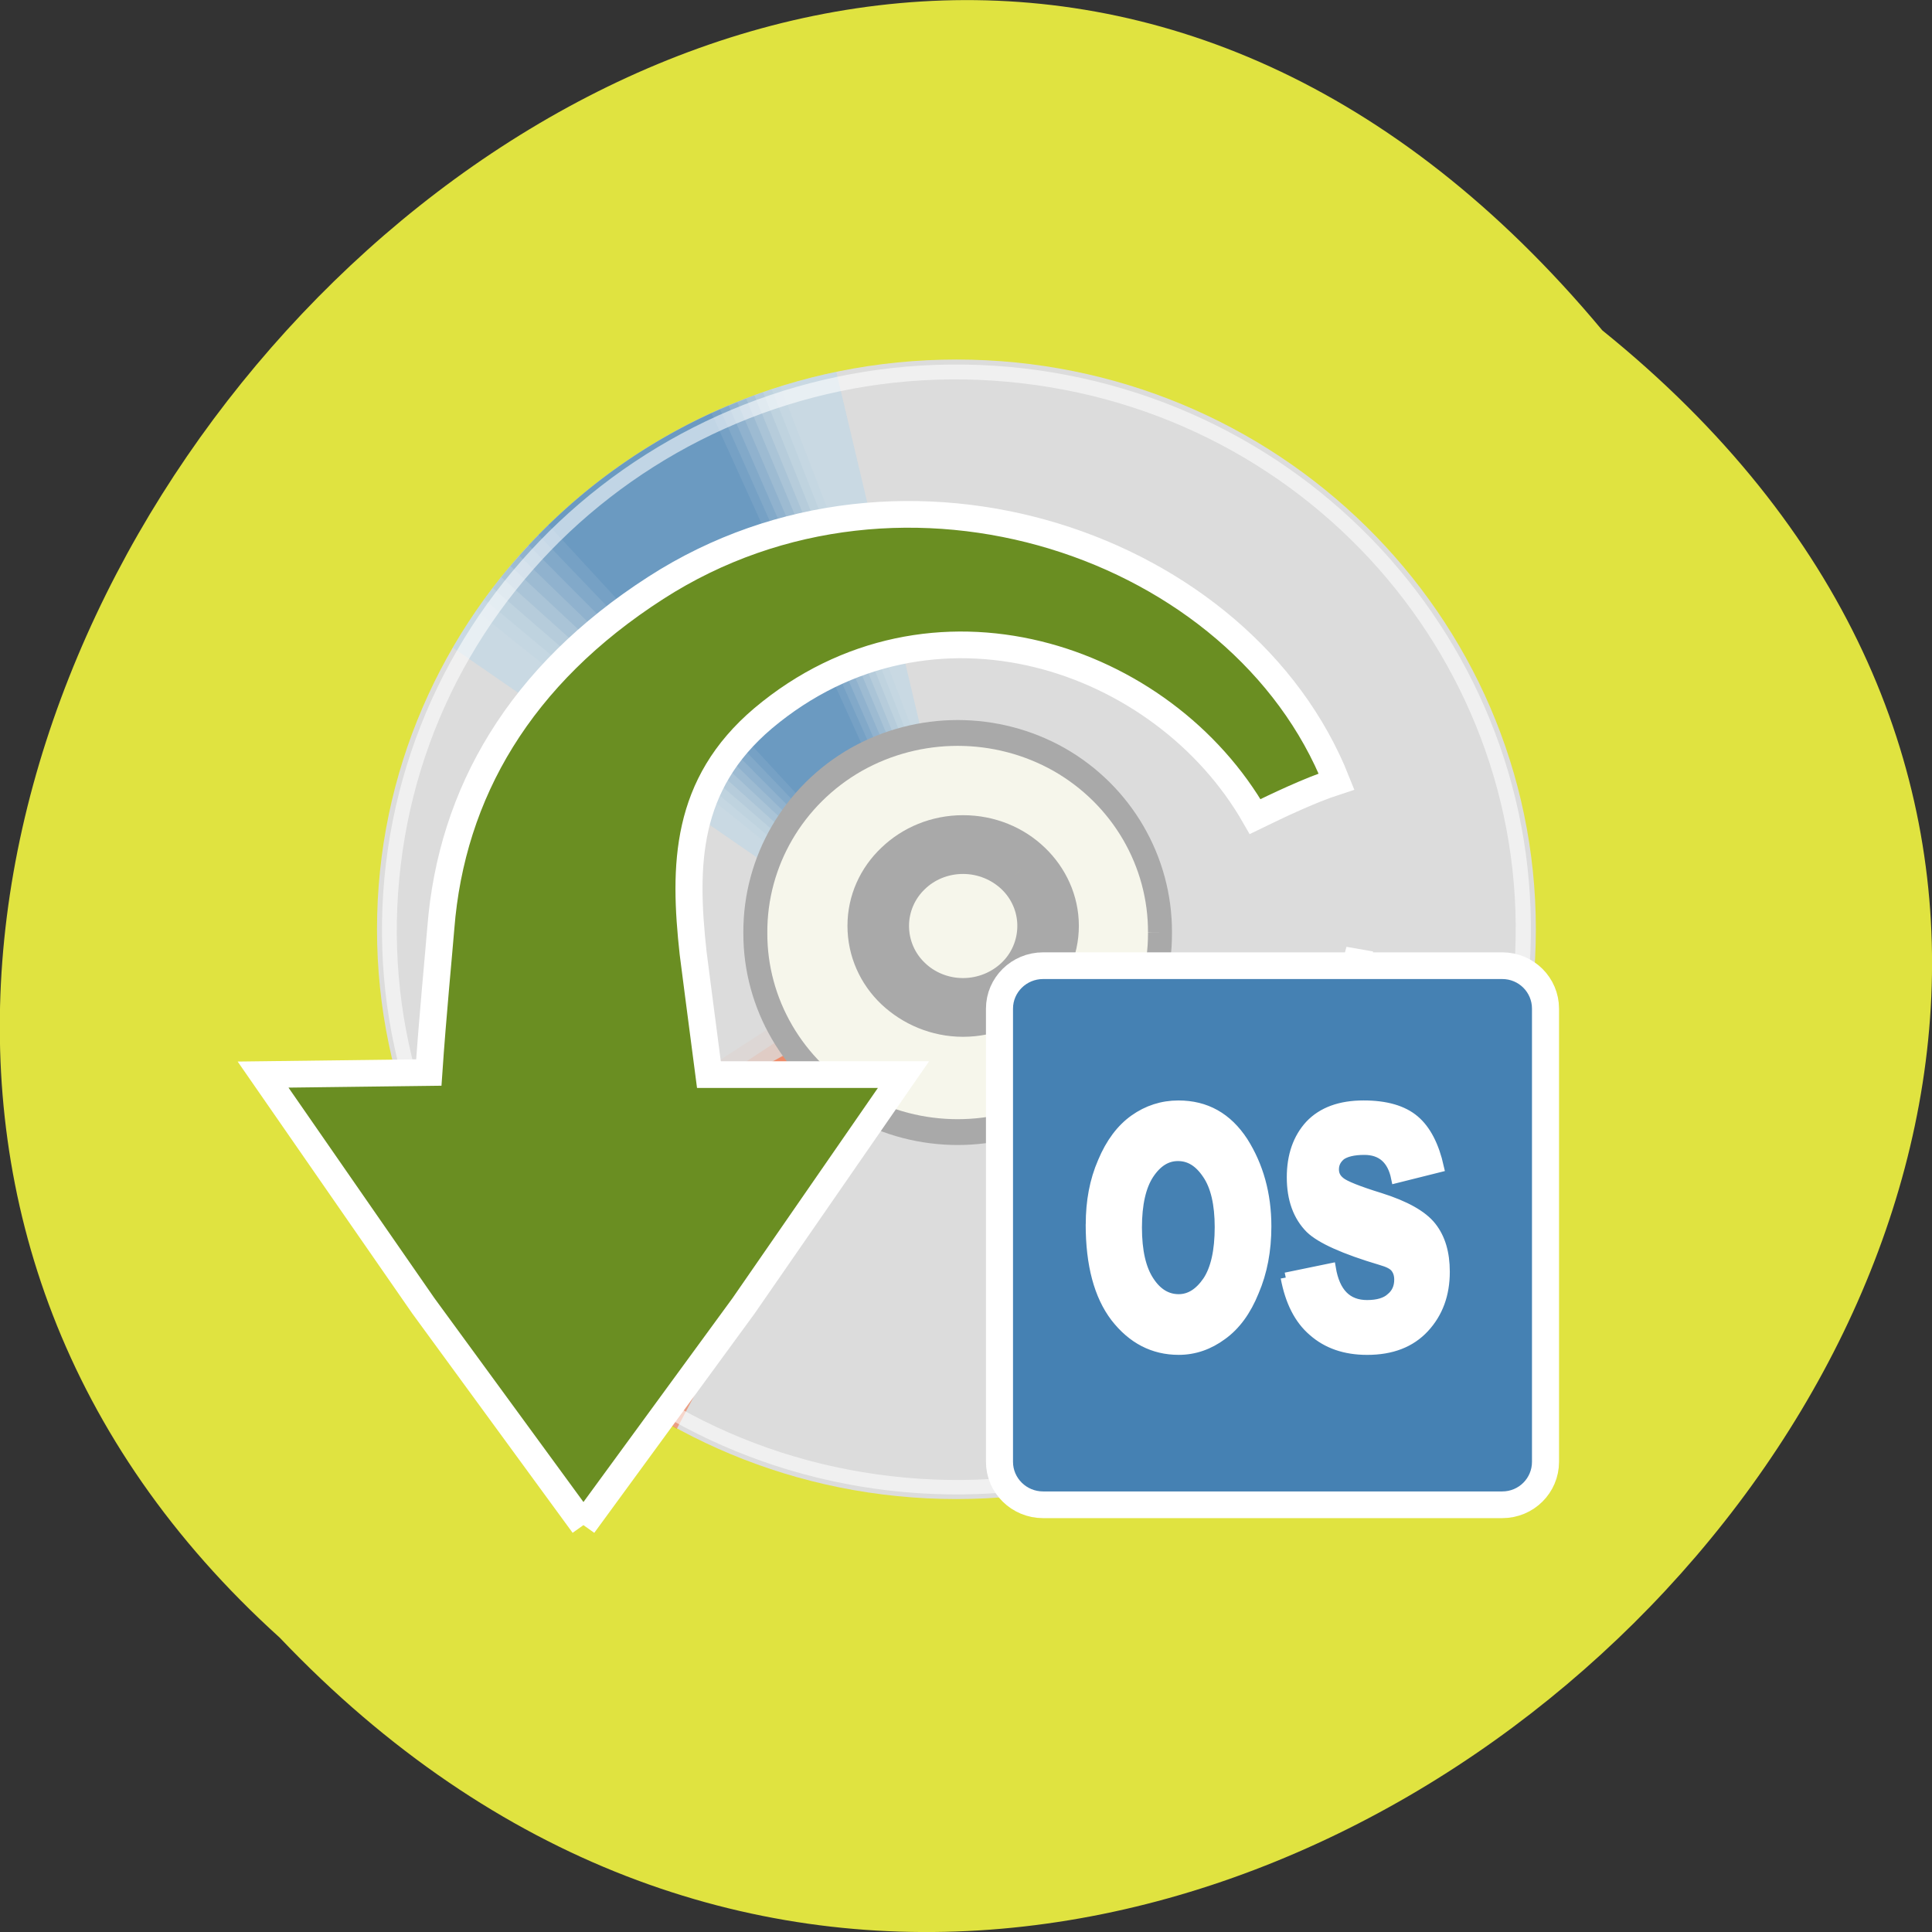 <svg xmlns="http://www.w3.org/2000/svg" viewBox="0 0 22 22"><rect x="0" y="0" width="22" height="22" fill="#333333" stroke="none"/><path d="m 18.246 3.762 c 11.164 9.01 -5.18 25.277 -15.06 14.887 c -9.898 -8.941 5.551 -26.297 15.06 -14.887" fill="#e0e340"/><g fill-rule="evenodd"><path d="m 10.891 4.094 c 3.645 0 6.598 2.906 6.598 6.488 c 0 3.582 -2.953 6.488 -6.598 6.488 c -3.641 0 -6.598 -2.906 -6.598 -6.488 c 0 -3.582 2.957 -6.488 6.598 -6.488 m 0 4.316 c 1.219 0 2.211 0.973 2.211 2.172 c 0 1.199 -0.992 2.172 -2.211 2.172 c -1.219 0 -2.207 -0.973 -2.207 -2.172 c 0 -1.199 0.988 -2.172 2.207 -2.172" fill="#dcdcdc"/><g fill="#ff4500"><path d="m 9.734 12.43 l -2.027 3.84 c -0.996 -0.563 -1.84 -1.379 -2.426 -2.371 l 3.898 -2.01 c 0.152 0.211 0.34 0.395 0.555 0.543" fill-opacity="0.404"/><path d="m 9.66 12.375 l -2.313 3.676 c -0.672 -0.438 -1.262 -0.992 -1.734 -1.645 l 3.664 -2.391 c 0.113 0.133 0.242 0.254 0.383 0.359" fill-opacity="0.463"/></g><path d="m 8.797 9.887 l -3.641 -2.512 c 0.918 -1.586 2.496 -2.75 4.367 -3.141 l 0.996 4.207 c -0.805 0.133 -1.465 0.699 -1.723 1.445" fill="#86cefa" fill-opacity="0.22"/><g fill="#4581b3"><path d="m 8.867 9.715 l -3.445 -2.762 c 0.824 -1.195 2.039 -2.105 3.465 -2.551 l 1.559 4.055 c -0.711 0.141 -1.297 0.621 -1.578 1.258" fill-opacity="0.024"/><path d="m 8.898 9.645 l -3.383 -2.82 c 0.797 -1.105 1.941 -1.953 3.273 -2.391 l 1.586 4.04 c -0.652 0.152 -1.191 0.59 -1.473 1.172" fill-opacity="0.047"/><path d="m 8.938 9.574 l -3.328 -2.879 c 0.773 -1.012 1.84 -1.797 3.078 -2.23 l 1.617 4.02 c -0.594 0.16 -1.09 0.559 -1.367 1.086" fill-opacity="0.075"/><path d="m 8.977 9.504 l -3.27 -2.934 c 0.742 -0.93 1.738 -1.652 2.883 -2.07 l 1.645 4.01 c -0.535 0.164 -0.984 0.523 -1.258 0.996" fill-opacity="0.098"/><path d="m 9.02 9.438 l -3.207 -2.992 c 0.711 -0.84 1.629 -1.504 2.684 -1.906 l 1.672 3.992 c -0.48 0.164 -0.883 0.488 -1.148 0.906" fill-opacity="0.122"/><path d="m 9.06 9.371 l -3.145 -3.043 c 0.672 -0.762 1.52 -1.363 2.48 -1.75 l 1.703 3.977 c -0.426 0.164 -0.785 0.449 -1.039 0.816" fill-opacity="0.145"/><path d="m 9.105 9.309 l -3.086 -3.102 c 0.633 -0.676 1.406 -1.223 2.277 -1.59 l 1.73 3.965 c -0.371 0.156 -0.688 0.41 -0.922 0.723" fill-opacity="0.173"/><path d="m 9.152 9.242 l -3.02 -3.152 c 0.586 -0.598 1.285 -1.086 2.066 -1.43 l 1.762 3.953 c -0.316 0.145 -0.594 0.363 -0.809 0.629" fill-opacity="0.196"/><path d="m 9.203 9.184 l -2.957 -3.207 c 0.535 -0.523 1.164 -0.957 1.855 -1.273 l 1.789 3.941 c -0.266 0.133 -0.5 0.316 -0.688 0.539" fill-opacity="0.22"/></g><g fill="#ff4500"><path d="m 10.1 12.609 l -2.941 3.324 c -0.762 -0.516 -1.406 -1.184 -1.895 -1.961 l 3.672 -2.379 c 0.25 0.461 0.66 0.828 1.164 1.016" fill-opacity="0.035"/><path d="m 10.02 12.574 l -3.01 3.246 c -0.641 -0.457 -1.191 -1.027 -1.629 -1.68 l 3.648 -2.402 c 0.234 0.367 0.582 0.66 0.992 0.836" fill-opacity="0.075"/><path d="m 9.926 12.539 l -3.082 3.168 c -0.52 -0.398 -0.977 -0.867 -1.355 -1.398 l 3.629 -2.43 c 0.211 0.277 0.488 0.508 0.809 0.66" fill-opacity="0.11"/><path d="m 9.844 12.496 l -3.152 3.09 c -0.402 -0.328 -0.766 -0.703 -1.082 -1.113 l 3.617 -2.465 c 0.172 0.195 0.383 0.363 0.617 0.488" fill-opacity="0.145"/><path d="m 9.762 12.449 l -3.223 3.01 c -0.293 -0.25 -0.559 -0.527 -0.805 -0.828 l 3.609 -2.5 c 0.125 0.125 0.266 0.23 0.418 0.32" fill-opacity="0.184"/><path d="m 9.684 12.402 l -3.289 2.926 c -0.188 -0.172 -0.363 -0.352 -0.527 -0.539 l 3.605 -2.543 c 0.066 0.055 0.137 0.105 0.211 0.156" fill-opacity="0.22"/></g><path d="m 155.56 127.62 c 0.043 8.239 -4.763 15.918 -12.616 20.08 c -7.853 4.119 -17.55 4.119 -25.403 0 c -7.853 -4.159 -12.659 -11.838 -12.616 -20.08 c -0.043 -8.279 4.763 -15.958 12.616 -20.12 c 7.853 -4.119 17.55 -4.119 25.403 0 c 7.853 4.159 12.659 11.838 12.616 20.12" transform="matrix(0.091 0 0 0.098 -0.947 -1.886)" fill="#f6f6eb" stroke="#a9a9a9" stroke-width="3"/></g><path d="m 26.23 20.914 c 1.028 0 1.954 0.399 2.626 1.055 c 0.66 0.643 1.078 1.532 1.078 2.51 c 0 0.978 -0.419 1.879 -1.078 2.522 c -0.672 0.643 -1.599 1.055 -2.626 1.055 c -1.015 0 -1.941 -0.412 -2.614 -1.055 c -0.672 -0.643 -1.078 -1.544 -1.078 -2.522 c 0 -0.978 0.406 -1.866 1.078 -2.51 c 0.672 -0.656 1.599 -1.055 2.614 -1.055 m 1.827 1.776 c -0.469 -0.45 -1.117 -0.734 -1.827 -0.734 c -0.711 0 -1.358 0.283 -1.814 0.734 c -0.469 0.45 -0.761 1.094 -0.761 1.789 c 0 0.708 0.292 1.351 0.761 1.802 c 0.457 0.45 1.104 0.734 1.814 0.734 c 0.711 0 1.358 -0.283 1.827 -0.734 c 0.469 -0.45 0.761 -1.094 0.761 -1.802 c 0 -0.695 -0.292 -1.338 -0.761 -1.789" transform="matrix(0.308 0 0 0.304 2.887 3.101)" fill="#e0e340" stroke="#a9a9a9" stroke-width="1.159"/><g fill-rule="evenodd"><path d="m 4.395 9.832 c 0.426 -3.527 3.676 -6.05 7.262 -5.637 c 3.59 0.418 6.152 3.613 5.73 7.141 c -0.422 3.527 -3.676 6.05 -7.262 5.637 c -3.586 -0.418 -6.152 -3.613 -5.73 -7.141 m 0.168 0.02 c 0.41 -3.437 3.582 -5.895 7.07 -5.488 c 3.496 0.402 5.996 3.52 5.582 6.957 c -0.41 3.434 -3.582 5.895 -7.07 5.488 c -3.496 -0.402 -5.996 -3.52 -5.582 -6.957" fill="#fff" fill-opacity="0.58"/><g stroke="#fff" transform="matrix(0.308 0 0 0.304 2.887 3.101)"><path d="m 12.192 46.924 l 5.925 -8.211 l 5.913 -8.661 h -7.194 c -0.279 -2.149 -0.546 -4.26 -0.584 -4.556 c -0.355 -3.282 -0.305 -6.306 2.588 -8.79 c 6.205 -5.289 14.794 -2.342 18.19 3.681 c 0.812 -0.399 1.992 -0.978 3.01 -1.313 c -3.477 -8.867 -16 -13.23 -25.16 -7.259 c -5.02 3.269 -7.562 7.683 -7.955 12.741 c -0.076 0.952 -0.305 3.346 -0.444 5.418 l -6.128 0.077 l 5.925 8.661 l 5.925 8.211 m 26.962 -15.971 c 0.66 -1.133 1.167 -2.42 1.472 -3.887 c 0.114 -0.566 0.203 -1.12 0.254 -1.673 c -0.457 1.75 -1.053 3.694 -1.726 5.56" fill="#6a8e22"/><path d="m 29.19 25.972 h 16.977 c 0.888 0 1.599 0.721 1.599 1.609 v 16.975 c 0 0.888 -0.711 1.609 -1.599 1.609 h -16.977 c -0.888 0 -1.611 -0.721 -1.611 -1.609 v -16.975 c 0 -0.888 0.723 -1.609 1.611 -1.609" fill="#4581b3"/></g></g><path d="m 30.958 35.663 c 0 -0.862 0.14 -1.634 0.444 -2.342 c 0.292 -0.708 0.685 -1.236 1.167 -1.583 c 0.482 -0.347 1.028 -0.528 1.624 -0.528 c 1.015 0 1.802 0.45 2.385 1.351 c 0.571 0.914 0.863 1.969 0.863 3.179 c 0 0.901 -0.152 1.712 -0.457 2.432 c -0.292 0.734 -0.685 1.274 -1.18 1.634 c -0.482 0.36 -1.015 0.553 -1.599 0.553 c -0.939 0 -1.713 -0.412 -2.335 -1.223 c -0.609 -0.811 -0.914 -1.969 -0.914 -3.475 m 1.7 0.116 c 0 0.888 0.152 1.557 0.457 2.02 c 0.292 0.45 0.66 0.669 1.091 0.669 c 0.419 0 0.774 -0.232 1.078 -0.682 c 0.292 -0.45 0.444 -1.12 0.444 -2.02 c 0 -0.862 -0.152 -1.532 -0.457 -1.982 c -0.305 -0.463 -0.66 -0.682 -1.091 -0.682 c -0.419 0 -0.774 0.219 -1.078 0.682 c -0.292 0.45 -0.444 1.12 -0.444 1.995 m 5.507 1.879 l 1.662 -0.347 c 0.152 0.914 0.596 1.377 1.345 1.377 c 0.393 0 0.698 -0.09 0.888 -0.27 c 0.203 -0.167 0.305 -0.399 0.305 -0.682 c 0 -0.193 -0.051 -0.335 -0.14 -0.45 c -0.089 -0.116 -0.266 -0.206 -0.533 -0.283 c -1.37 -0.412 -2.233 -0.811 -2.614 -1.184 c -0.457 -0.463 -0.685 -1.107 -0.685 -1.918 c 0 -0.811 0.228 -1.467 0.672 -1.956 c 0.457 -0.489 1.117 -0.734 1.979 -0.734 c 0.812 0 1.446 0.18 1.878 0.553 c 0.419 0.36 0.723 0.952 0.901 1.763 l -1.573 0.399 c -0.14 -0.695 -0.533 -1.055 -1.18 -1.055 c -0.406 0 -0.698 0.077 -0.875 0.206 c -0.165 0.142 -0.254 0.309 -0.254 0.528 c 0 0.193 0.076 0.347 0.241 0.476 c 0.152 0.129 0.647 0.335 1.472 0.592 c 0.926 0.296 1.561 0.656 1.891 1.081 c 0.33 0.425 0.495 0.978 0.495 1.686 c 0 0.849 -0.254 1.544 -0.761 2.098 c -0.508 0.553 -1.205 0.824 -2.106 0.824 c -0.812 0 -1.472 -0.232 -1.992 -0.695 c -0.52 -0.45 -0.85 -1.12 -1.015 -2.01" transform="matrix(0.308 0 0 0.304 2.887 3.101)" fill="#fff" stroke="#fff" stroke-width="0.38"/></svg>